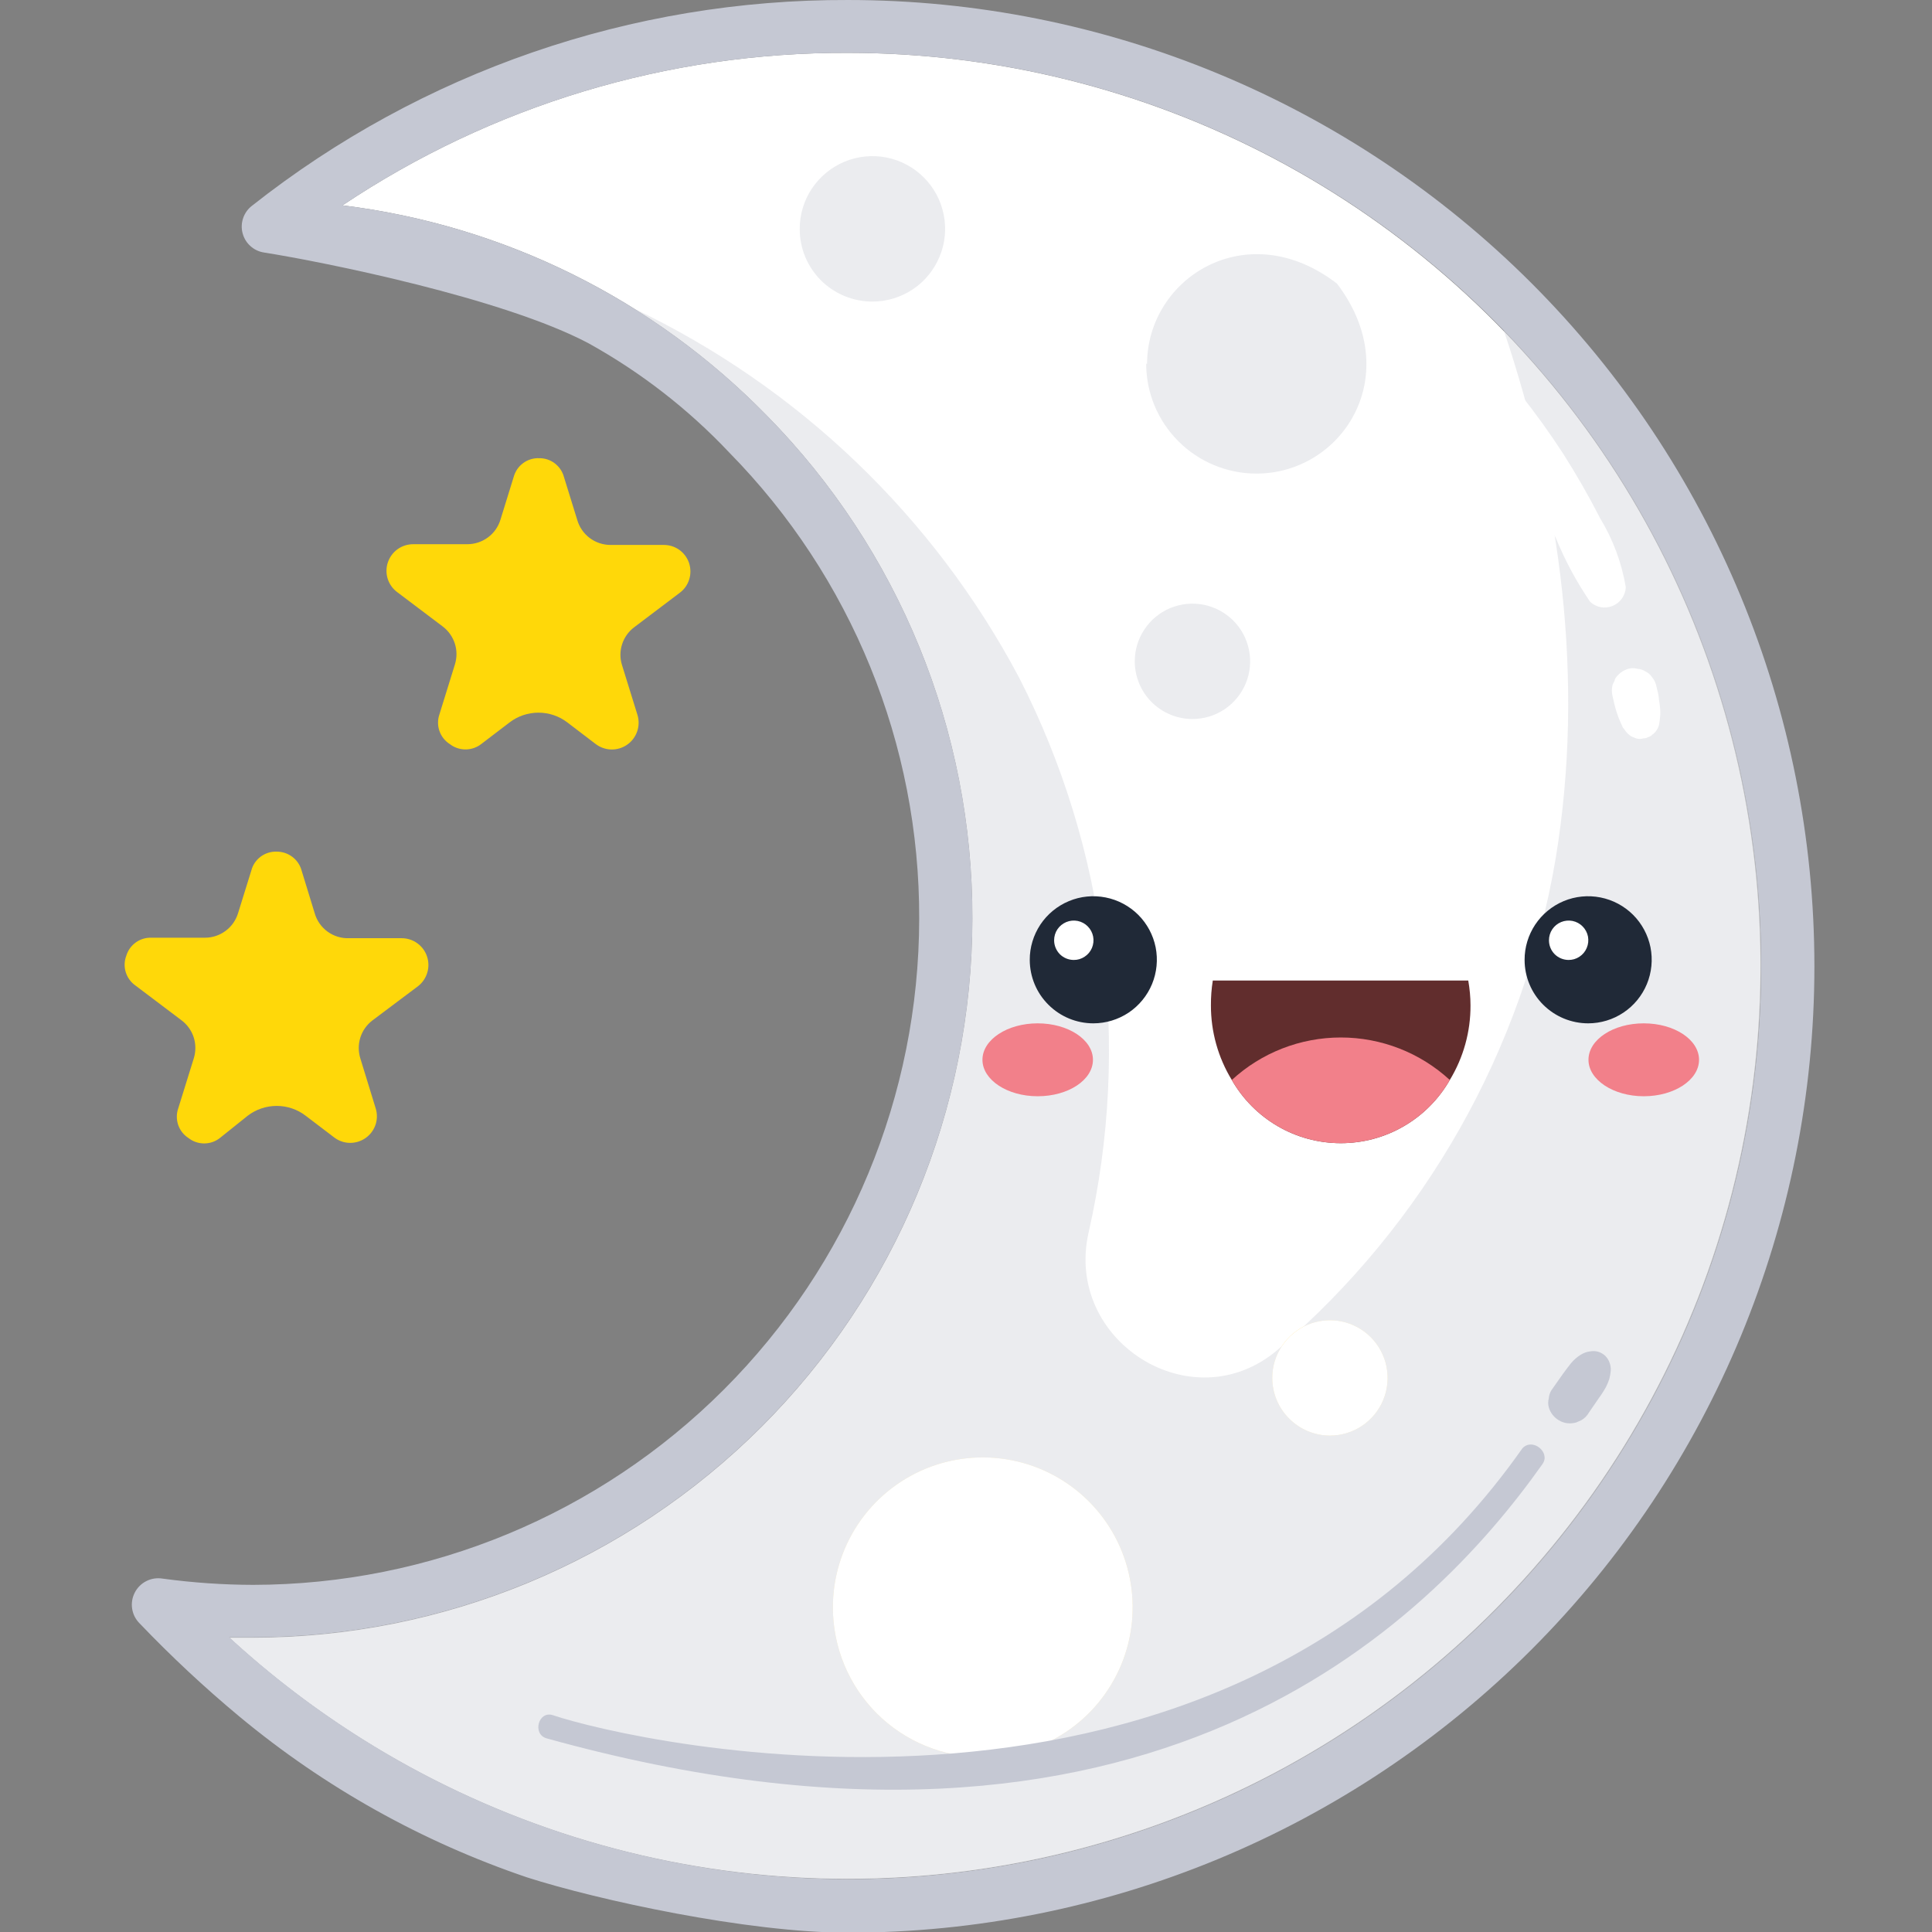 <svg width="31" height="31" viewBox="0 0 31 31" fill="none" xmlns="http://www.w3.org/2000/svg">
<rect x="0" y="0" width="31" height="31" fill="#808080" stroke="none"/>
<g clip-path="url(#clip0_3213_13795)">
<path d="M8.652 7.352C8.56 7.348 8.468 7.376 8.394 7.431C8.319 7.486 8.266 7.565 8.242 7.654L8.029 8.342C7.994 8.455 7.924 8.554 7.828 8.624C7.733 8.694 7.618 8.732 7.499 8.732H6.632C6.542 8.732 6.454 8.759 6.381 8.811C6.308 8.863 6.253 8.937 6.224 9.022C6.195 9.107 6.194 9.199 6.22 9.285C6.247 9.371 6.3 9.446 6.372 9.5L7.106 10.054C7.196 10.123 7.263 10.218 7.298 10.326C7.333 10.434 7.333 10.55 7.3 10.659L7.051 11.462C7.021 11.549 7.021 11.643 7.051 11.729C7.081 11.816 7.14 11.89 7.217 11.939C7.289 11.995 7.378 12.025 7.469 12.025C7.56 12.025 7.649 11.995 7.721 11.939L8.176 11.592C8.309 11.49 8.472 11.435 8.64 11.435C8.808 11.435 8.971 11.49 9.104 11.592L9.559 11.939C9.631 11.993 9.718 12.024 9.809 12.026C9.899 12.028 9.988 12.001 10.063 11.949C10.137 11.898 10.193 11.824 10.223 11.738C10.253 11.653 10.255 11.56 10.229 11.473L9.98 10.67C9.946 10.561 9.947 10.445 9.982 10.337C10.017 10.229 10.084 10.134 10.174 10.066L10.908 9.511C10.98 9.457 11.033 9.382 11.059 9.296C11.086 9.21 11.084 9.118 11.056 9.033C11.027 8.948 10.972 8.874 10.899 8.822C10.825 8.77 10.738 8.743 10.648 8.744H9.791C9.672 8.743 9.555 8.703 9.46 8.631C9.364 8.558 9.295 8.457 9.262 8.342L9.049 7.654C9.026 7.567 8.974 7.49 8.902 7.435C8.831 7.38 8.743 7.351 8.652 7.352Z" fill="#FFD809"/>
<path d="M4.44 13.665C4.348 13.662 4.257 13.69 4.183 13.745C4.109 13.8 4.056 13.878 4.033 13.967L3.819 14.655C3.784 14.768 3.714 14.867 3.619 14.937C3.523 15.008 3.408 15.046 3.29 15.046H2.431C2.341 15.043 2.252 15.069 2.179 15.122C2.105 15.175 2.052 15.25 2.026 15.337C1.994 15.421 1.991 15.514 2.018 15.6C2.045 15.686 2.099 15.761 2.173 15.813L2.907 16.367C3.001 16.436 3.071 16.532 3.107 16.641C3.143 16.751 3.144 16.869 3.11 16.98L2.86 17.784C2.83 17.87 2.83 17.964 2.859 18.05C2.889 18.137 2.947 18.211 3.024 18.26C3.096 18.317 3.185 18.347 3.276 18.347C3.367 18.347 3.456 18.317 3.528 18.26L3.974 17.903C4.108 17.8 4.272 17.745 4.44 17.745C4.608 17.745 4.772 17.8 4.905 17.903L5.36 18.249C5.432 18.305 5.52 18.336 5.61 18.338C5.701 18.34 5.79 18.313 5.865 18.261C5.939 18.209 5.995 18.135 6.025 18.049C6.054 17.963 6.055 17.87 6.028 17.784L5.781 16.98C5.748 16.872 5.748 16.756 5.782 16.648C5.816 16.54 5.883 16.445 5.972 16.376L6.71 15.822C6.78 15.767 6.831 15.691 6.856 15.606C6.882 15.521 6.88 15.43 6.851 15.345C6.823 15.261 6.769 15.188 6.697 15.136C6.625 15.083 6.538 15.055 6.449 15.054H5.604C5.48 15.059 5.358 15.022 5.258 14.95C5.158 14.878 5.084 14.774 5.05 14.655L4.839 13.967C4.815 13.88 4.763 13.803 4.691 13.749C4.619 13.694 4.53 13.665 4.44 13.665V13.665Z" fill="#FFD809"/>
<path d="M13.607 0.848C10.72 0.837 7.895 1.69 5.496 3.295C8.083 3.613 10.484 4.803 12.305 6.668C14.424 8.82 15.609 11.721 15.603 14.741C15.599 17.8 14.382 20.733 12.219 22.896C10.055 25.058 7.122 26.275 4.063 26.278C3.938 26.278 3.808 26.278 3.681 26.278C5.434 27.891 7.555 29.052 9.859 29.661C12.163 30.269 14.581 30.307 16.902 29.769C19.224 29.232 21.379 28.137 23.182 26.578C24.984 25.019 26.379 23.044 27.246 20.824C28.112 18.605 28.424 16.207 28.154 13.839C27.885 11.472 27.041 9.205 25.698 7.237C24.354 5.269 22.551 3.659 20.444 2.545C18.337 1.432 15.99 0.849 13.607 0.848V0.848Z" fill="white"/>
<path d="M13.364 25.793C13.363 25.317 13.504 24.851 13.768 24.455C14.032 24.059 14.408 23.751 14.847 23.568C15.287 23.386 15.771 23.338 16.238 23.431C16.704 23.523 17.133 23.753 17.47 24.089C17.807 24.426 18.036 24.855 18.128 25.321C18.221 25.788 18.173 26.272 17.991 26.712C17.808 27.151 17.5 27.527 17.104 27.791C16.708 28.055 16.242 28.196 15.766 28.195C15.129 28.195 14.518 27.942 14.067 27.492C13.617 27.041 13.364 26.43 13.364 25.793Z" fill="#FFDC7A"/>
<path d="M20.414 22.113C20.413 21.929 20.467 21.75 20.569 21.598C20.67 21.445 20.814 21.326 20.983 21.255C21.152 21.185 21.339 21.166 21.518 21.201C21.698 21.237 21.863 21.325 21.993 21.454C22.123 21.584 22.211 21.748 22.247 21.928C22.283 22.108 22.265 22.294 22.195 22.463C22.125 22.633 22.006 22.777 21.854 22.879C21.702 22.981 21.523 23.035 21.339 23.035C21.095 23.035 20.86 22.937 20.687 22.764C20.513 22.592 20.415 22.357 20.414 22.113" fill="#FFDC7A"/>
<path opacity="0.6" d="M18.405 5.845C18.405 4.459 20.009 3.439 21.453 4.551C22.562 6.008 21.547 7.599 20.159 7.599C19.927 7.599 19.697 7.553 19.482 7.464C19.268 7.376 19.073 7.245 18.909 7.081C18.744 6.917 18.614 6.722 18.525 6.508C18.436 6.293 18.391 6.063 18.391 5.831" fill="#DEDFE4"/>
<path opacity="0.6" d="M12.832 3.675C12.831 3.444 12.899 3.218 13.027 3.026C13.155 2.834 13.337 2.684 13.55 2.595C13.763 2.506 13.998 2.483 14.224 2.527C14.451 2.572 14.659 2.683 14.822 2.846C14.986 3.009 15.097 3.217 15.142 3.443C15.188 3.67 15.165 3.905 15.076 4.118C14.988 4.331 14.839 4.514 14.647 4.642C14.455 4.77 14.229 4.839 13.998 4.839C13.845 4.839 13.694 4.809 13.552 4.751C13.411 4.693 13.282 4.607 13.173 4.499C13.065 4.391 12.979 4.262 12.92 4.121C12.862 3.98 12.832 3.828 12.832 3.675" fill="#DEDFE4"/>
<path opacity="0.6" d="M18.208 10.614C18.207 10.431 18.261 10.252 18.363 10.099C18.464 9.947 18.608 9.828 18.777 9.757C18.947 9.687 19.133 9.668 19.312 9.703C19.492 9.739 19.657 9.827 19.787 9.956C19.917 10.085 20.005 10.25 20.041 10.43C20.077 10.61 20.059 10.796 19.989 10.965C19.919 11.134 19.8 11.279 19.648 11.381C19.496 11.483 19.317 11.537 19.134 11.537C18.889 11.537 18.654 11.44 18.48 11.267C18.306 11.094 18.209 10.859 18.208 10.614" fill="#DEDFE4"/>
<g style="mix-blend-mode:multiply">
<g style="mix-blend-mode:multiply">
<g style="mix-blend-mode:multiply" opacity="0.6">
<path d="M28.259 15.497C28.26 18.344 27.431 21.13 25.874 23.514C24.317 25.897 22.099 27.775 19.492 28.918C16.884 30.061 14 30.42 11.192 29.95C8.384 29.48 5.774 28.202 3.681 26.272H4.063C7.121 26.269 10.053 25.054 12.217 22.892C14.38 20.73 15.598 17.799 15.603 14.741C15.609 11.72 14.424 8.82 12.305 6.668C11.66 6.01 10.939 5.431 10.157 4.944C12.81 6.205 14.986 8.289 16.359 10.886C17.757 13.627 18.149 16.772 17.468 19.773C17.069 21.519 19.131 22.822 20.497 21.661C22.865 19.636 24.445 16.843 24.962 13.771C25.43 10.93 25.05 8.04 24.13 5.304C26.782 8.034 28.263 11.691 28.259 15.497" fill="#DEDFE4"/>
</g>
</g>
</g>
<path d="M13.364 25.793C13.363 25.317 13.504 24.851 13.768 24.455C14.032 24.059 14.408 23.751 14.847 23.568C15.287 23.386 15.771 23.338 16.238 23.431C16.704 23.523 17.133 23.753 17.47 24.089C17.807 24.426 18.036 24.855 18.128 25.321C18.221 25.788 18.173 26.272 17.991 26.712C17.808 27.151 17.5 27.527 17.104 27.791C16.708 28.055 16.242 28.196 15.766 28.195C15.129 28.195 14.518 27.942 14.067 27.492C13.617 27.041 13.364 26.43 13.364 25.793Z" fill="white"/>
<path d="M24.427 23.24C19.569 30.149 10.152 27.952 8.874 27.522C8.638 27.442 8.536 27.827 8.771 27.893C18.421 30.576 22.927 26.07 24.751 23.49C24.884 23.301 24.587 23.063 24.427 23.24Z" fill="#C5C8D3"/>
<path d="M25.76 21.758C25.728 21.727 25.69 21.704 25.648 21.691C25.606 21.678 25.562 21.675 25.519 21.683C25.465 21.689 25.413 21.707 25.366 21.736C25.305 21.773 25.251 21.821 25.205 21.877C25.161 21.932 25.117 21.991 25.075 22.049L24.892 22.309C24.868 22.349 24.854 22.393 24.851 22.439C24.838 22.486 24.838 22.535 24.851 22.581C24.876 22.668 24.933 22.742 25.012 22.789C25.052 22.814 25.099 22.83 25.146 22.836C25.194 22.842 25.242 22.838 25.289 22.825L25.372 22.789C25.424 22.759 25.467 22.716 25.496 22.664L25.654 22.434C25.682 22.395 25.71 22.356 25.732 22.318L25.768 22.257C25.79 22.214 25.808 22.169 25.823 22.124C25.835 22.079 25.842 22.034 25.846 21.988C25.848 21.946 25.841 21.904 25.826 21.864C25.812 21.824 25.789 21.788 25.76 21.758" fill="#C5C8D3"/>
<path d="M25.674 8.314C25.494 7.962 25.297 7.618 25.086 7.286C24.657 6.624 24.165 6.005 23.617 5.437C22.503 4.317 21.187 3.419 19.738 2.791C19.46 2.669 19.225 3.068 19.499 3.198C20.85 3.873 22.059 4.8 23.063 5.928C23.568 6.471 24.023 7.059 24.421 7.685C24.615 7.99 24.795 8.306 24.962 8.627C25.11 8.989 25.295 9.335 25.516 9.658C25.564 9.702 25.623 9.731 25.687 9.743C25.751 9.754 25.816 9.747 25.876 9.722C25.936 9.697 25.988 9.656 26.025 9.603C26.062 9.55 26.084 9.487 26.087 9.423C26.021 9.03 25.881 8.654 25.674 8.314" fill="white"/>
<path d="M26.619 11.241C26.619 11.155 26.591 11.074 26.572 10.988C26.56 10.943 26.538 10.902 26.508 10.866C26.483 10.827 26.447 10.795 26.405 10.775C26.366 10.749 26.32 10.734 26.272 10.731C26.225 10.718 26.175 10.718 26.128 10.731C26.038 10.757 25.961 10.816 25.912 10.897C25.912 10.927 25.887 10.955 25.876 10.983C25.859 11.046 25.859 11.113 25.876 11.177C25.893 11.257 25.912 11.338 25.937 11.418C25.957 11.482 25.981 11.545 26.009 11.606L26.034 11.659C26.034 11.676 26.059 11.692 26.07 11.712C26.097 11.755 26.134 11.791 26.178 11.817L26.25 11.847C26.289 11.86 26.331 11.86 26.369 11.847C26.396 11.848 26.422 11.841 26.444 11.828C26.47 11.822 26.493 11.809 26.511 11.789C26.564 11.752 26.602 11.697 26.619 11.634C26.632 11.568 26.639 11.502 26.641 11.434C26.639 11.366 26.632 11.297 26.619 11.229" fill="white"/>
<path d="M20.414 22.113C20.413 21.929 20.467 21.75 20.569 21.598C20.67 21.445 20.814 21.326 20.983 21.255C21.152 21.185 21.339 21.166 21.518 21.201C21.698 21.237 21.863 21.325 21.993 21.454C22.123 21.584 22.211 21.748 22.247 21.928C22.283 22.108 22.265 22.294 22.195 22.463C22.125 22.633 22.006 22.777 21.854 22.879C21.702 22.981 21.523 23.035 21.339 23.035C21.095 23.035 20.86 22.937 20.687 22.764C20.513 22.592 20.415 22.357 20.414 22.113" fill="white"/>
<path d="M13.607 9.44576e-05C10.138 -0.012 6.767 1.151 4.044 3.301C3.978 3.351 3.929 3.42 3.902 3.498C3.875 3.576 3.871 3.66 3.892 3.74C3.913 3.821 3.956 3.893 4.018 3.948C4.079 4.004 4.156 4.04 4.238 4.052C5.18 4.201 8.073 4.781 9.445 5.509C10.283 5.974 11.044 6.564 11.701 7.261C13.663 9.256 14.758 11.945 14.749 14.743C14.746 17.577 13.618 20.293 11.615 22.296C9.612 24.299 6.896 25.426 4.063 25.43C3.577 25.429 3.092 25.395 2.611 25.33C2.522 25.315 2.43 25.328 2.349 25.369C2.269 25.409 2.203 25.474 2.162 25.555C2.121 25.635 2.106 25.727 2.121 25.816C2.135 25.905 2.178 25.987 2.242 26.05C2.746 26.577 3.279 27.075 3.839 27.541C5.207 28.678 6.773 29.553 8.458 30.124C9.583 30.485 11.992 31.011 13.607 31.011C17.72 31.011 21.664 29.378 24.572 26.47C27.479 23.562 29.113 19.618 29.113 15.506C29.113 11.393 27.479 7.449 24.572 4.542C21.664 1.634 17.72 9.44576e-05 13.607 9.44576e-05V9.44576e-05ZM13.607 30.152C9.929 30.147 6.387 28.763 3.681 26.272C3.808 26.272 3.938 26.272 4.063 26.272C7.121 26.269 10.053 25.054 12.217 22.892C14.38 20.73 15.598 17.799 15.603 14.741C15.609 11.721 14.424 8.82 12.305 6.668C10.484 4.803 8.083 3.613 5.496 3.295C7.896 1.69 10.72 0.837 13.607 0.848C17.493 0.848 21.22 2.392 23.968 5.14C26.716 7.887 28.259 11.614 28.259 15.5C28.259 19.386 26.716 23.113 23.968 25.861C21.22 28.608 17.493 30.152 13.607 30.152Z" fill="#C5C8D3"/>
<path d="M16.523 15.403C16.522 15.201 16.582 15.004 16.693 14.836C16.805 14.668 16.964 14.537 17.151 14.459C17.337 14.381 17.542 14.361 17.74 14.4C17.938 14.439 18.12 14.536 18.263 14.678C18.406 14.821 18.503 15.002 18.543 15.2C18.582 15.398 18.562 15.604 18.485 15.79C18.408 15.976 18.277 16.136 18.11 16.248C17.942 16.36 17.744 16.42 17.543 16.42C17.273 16.42 17.014 16.313 16.823 16.122C16.631 15.932 16.524 15.673 16.523 15.403" fill="#202937"/>
<path d="M16.914 15.087C16.914 15.025 16.932 14.963 16.967 14.911C17.002 14.859 17.052 14.819 17.109 14.795C17.167 14.771 17.231 14.765 17.292 14.777C17.354 14.79 17.41 14.82 17.454 14.865C17.498 14.909 17.528 14.966 17.54 15.027C17.552 15.089 17.545 15.152 17.521 15.21C17.496 15.268 17.456 15.317 17.403 15.351C17.351 15.386 17.29 15.404 17.227 15.403C17.143 15.402 17.064 15.369 17.005 15.31C16.947 15.25 16.914 15.171 16.914 15.087" fill="white"/>
<path d="M24.463 15.403C24.462 15.201 24.522 15.004 24.633 14.836C24.745 14.668 24.904 14.537 25.09 14.459C25.277 14.381 25.482 14.361 25.68 14.4C25.878 14.439 26.06 14.536 26.203 14.678C26.346 14.821 26.443 15.002 26.483 15.2C26.522 15.398 26.502 15.604 26.425 15.79C26.348 15.976 26.217 16.136 26.049 16.248C25.882 16.36 25.684 16.42 25.483 16.42C25.213 16.42 24.954 16.313 24.762 16.122C24.571 15.932 24.463 15.673 24.463 15.403Z" fill="#202937"/>
<path d="M24.854 15.087C24.854 15.025 24.872 14.963 24.907 14.911C24.942 14.859 24.991 14.819 25.049 14.795C25.107 14.771 25.171 14.765 25.232 14.777C25.294 14.79 25.35 14.82 25.394 14.865C25.438 14.909 25.468 14.966 25.48 15.027C25.491 15.089 25.485 15.152 25.46 15.21C25.436 15.268 25.395 15.317 25.343 15.351C25.291 15.386 25.229 15.404 25.167 15.403C25.083 15.402 25.004 15.369 24.945 15.31C24.886 15.25 24.854 15.171 24.854 15.087" fill="white"/>
<path d="M15.764 17.005C15.764 16.681 16.163 16.42 16.65 16.42C17.138 16.42 17.537 16.681 17.537 17.005C17.537 17.329 17.141 17.59 16.65 17.59C16.16 17.59 15.764 17.326 15.764 17.005Z" fill="#F2808A"/>
<path d="M25.488 17.005C25.488 16.681 25.884 16.42 26.375 16.42C26.865 16.42 27.262 16.681 27.262 17.005C27.262 17.329 26.863 17.59 26.375 17.59C25.887 17.59 25.488 17.326 25.488 17.005Z" fill="#F2808A"/>
<path d="M23.595 16.132C23.597 16.554 23.482 16.968 23.263 17.329C23.086 17.637 22.832 17.893 22.525 18.071C22.218 18.25 21.869 18.343 21.514 18.343C21.159 18.343 20.81 18.25 20.503 18.071C20.196 17.893 19.942 17.637 19.765 17.329C19.545 16.969 19.429 16.554 19.43 16.132C19.429 15.998 19.439 15.865 19.46 15.733H23.559C23.582 15.865 23.595 15.998 23.595 16.132" fill="#612D2D"/>
<path d="M23.263 17.329C23.087 17.637 22.832 17.893 22.525 18.071C22.218 18.249 21.869 18.343 21.514 18.343C21.159 18.343 20.81 18.249 20.503 18.071C20.196 17.893 19.942 17.637 19.765 17.329C20.242 16.89 20.866 16.647 21.514 16.647C22.162 16.647 22.786 16.89 23.263 17.329" fill="#F2808A"/>
</g>
<defs>
<clipPath id="clip0_3213_13795">
<rect width="31" height="31" fill="white"/>
</clipPath>
</defs>
</svg>
